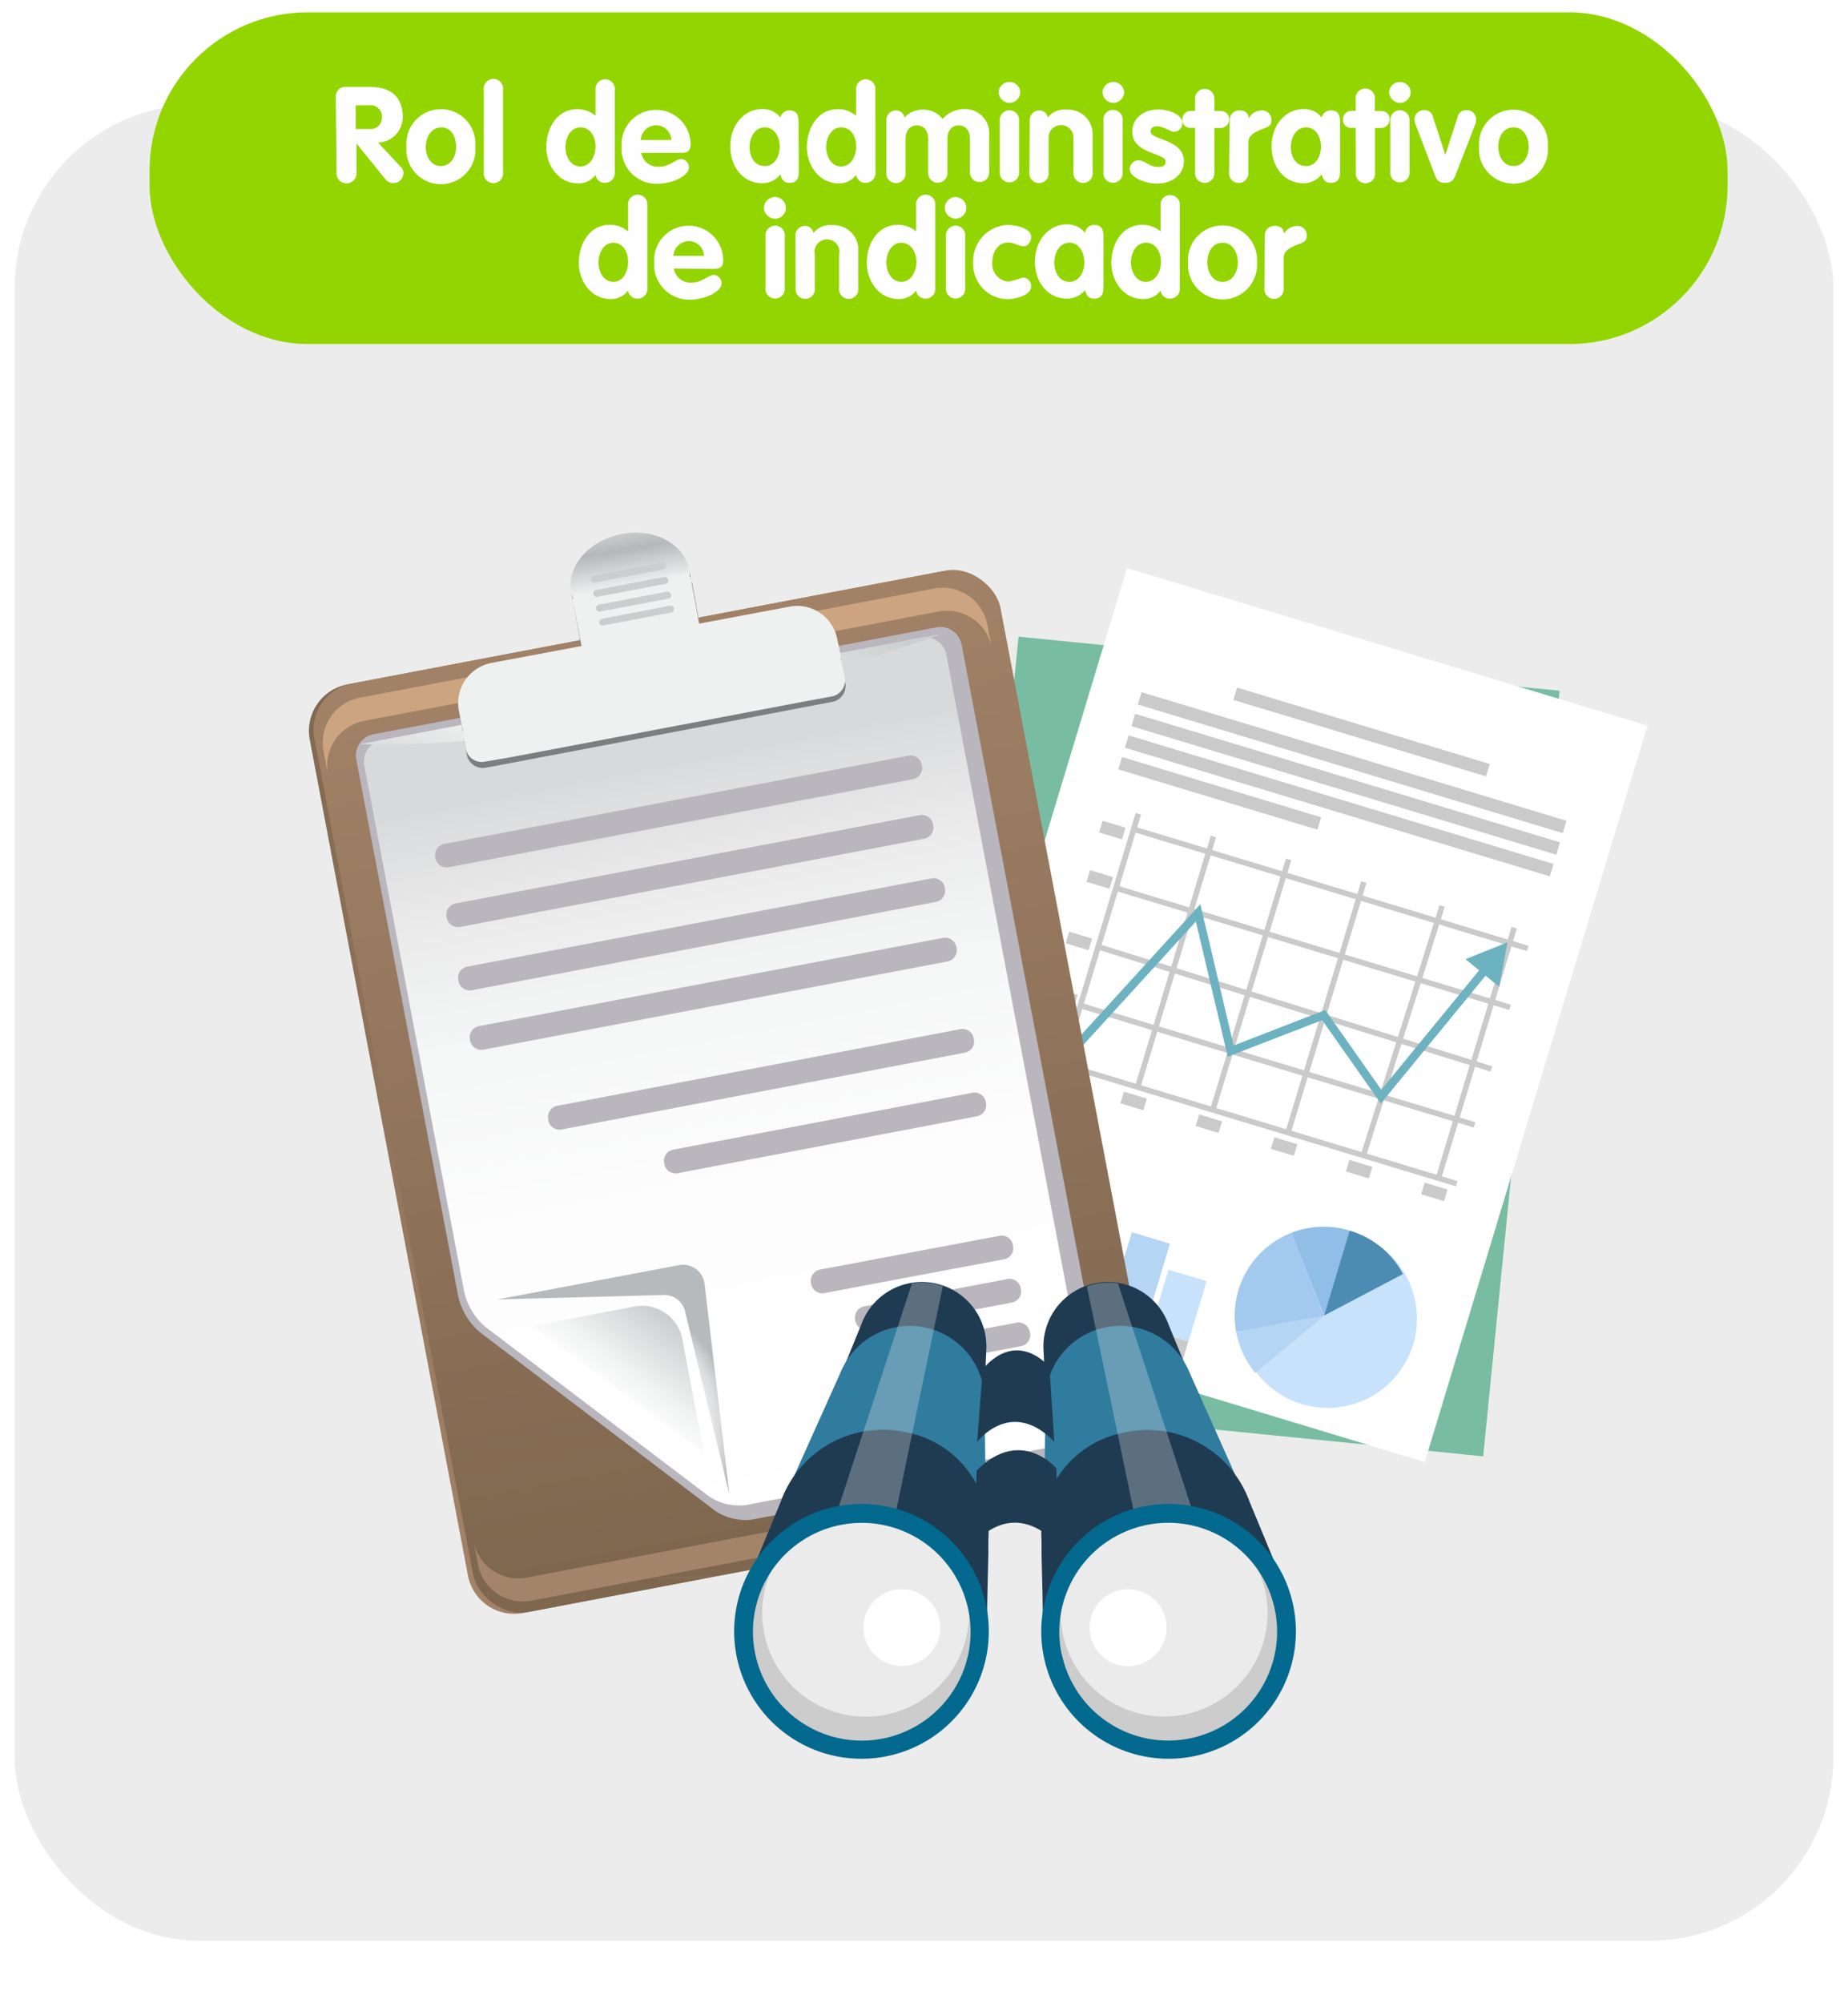 <svg xmlns="http://www.w3.org/2000/svg" xmlns:xlink="http://www.w3.org/1999/xlink" viewBox="0 0 217.72 235.83"><defs><style>.cls-1{mask:url(#mask);filter:url(#luminosity-noclip-5);}.cls-12,.cls-14,.cls-18,.cls-2,.cls-20,.cls-4,.cls-51,.cls-52,.cls-53,.cls-6,.cls-8{mix-blend-mode:multiply;}.cls-2{fill:url(#radial-gradient);}.cls-3{mask:url(#mask-2);filter:url(#luminosity-noclip-6);}.cls-4{fill:url(#radial-gradient-2);}.cls-5{mask:url(#mask-3);filter:url(#luminosity-noclip-7);}.cls-6{fill:url(#radial-gradient-3);}.cls-7{mask:url(#mask-4);filter:url(#luminosity-noclip-8);}.cls-8{fill:url(#radial-gradient-4);}.cls-9{fill:none;}.cls-10{isolation:isolate;}.cls-11{mask:url(#mask-5);}.cls-12{fill:url(#Degradado_sin_nombre_153);}.cls-13{mask:url(#mask-6);}.cls-14{fill:url(#Degradado_sin_nombre_151);}.cls-15{fill:#ececec;}.cls-16{clip-path:url(#clip-path);}.cls-17{mask:url(#mask-7);}.cls-18{fill:url(#Degradado_sin_nombre_153-2);}.cls-19{mask:url(#mask-8);}.cls-20{fill:url(#Degradado_sin_nombre_151-2);}.cls-21{fill:#93d500;}.cls-22{fill:#fefefe;}.cls-23{fill:#78bda3;}.cls-23,.cls-24,.cls-32,.cls-33,.cls-34,.cls-35{fill-rule:evenodd;}.cls-24,.cls-60{fill:#fff;}.cls-25{fill:#cacaca;}.cls-26{fill:#6db2c0;}.cls-27,.cls-35{fill:#4d8cb2;}.cls-28,.cls-34{fill:#90bee7;}.cls-29,.cls-33{fill:#a4c9ee;}.cls-30,.cls-32{fill:#b5d5f4;}.cls-31{fill:#c7e2fa;}.cls-36{fill:url(#linear-gradient);}.cls-37{fill:url(#linear-gradient-2);}.cls-38{fill:url(#linear-gradient-3);}.cls-39{fill:url(#linear-gradient-4);}.cls-40{fill:#bab6be;}.cls-41{fill:url(#linear-gradient-5);}.cls-42{fill:url(#linear-gradient-6);}.cls-43{fill:url(#radial-gradient-5);}.cls-44{fill:url(#linear-gradient-7);}.cls-45{fill:url(#linear-gradient-8);}.cls-46{fill:url(#linear-gradient-9);}.cls-47{fill:url(#linear-gradient-10);}.cls-48{fill:url(#linear-gradient-11);}.cls-49{fill:url(#linear-gradient-12);}.cls-50{fill:url(#linear-gradient-13);}.cls-51{fill:url(#radial-gradient-6);}.cls-52{fill:url(#radial-gradient-7);}.cls-53{fill:url(#radial-gradient-8);}.cls-54{fill:#1f3b51;}.cls-55{fill:#307c9e;}.cls-56,.cls-58{fill:#ebebeb;}.cls-56{opacity:0.3;}.cls-57{fill:#ccc;}.cls-59{fill:#03698e;}.cls-61{filter:url(#luminosity-noclip-4);}.cls-62{filter:url(#luminosity-noclip-3);}.cls-63{filter:url(#luminosity-noclip-2);}.cls-64{filter:url(#luminosity-noclip);}</style><filter id="luminosity-noclip" x="102.72" y="-8574.67" width="114.57" height="32766" filterUnits="userSpaceOnUse" color-interpolation-filters="sRGB"><feFlood flood-color="#fff" result="bg"/><feBlend in="SourceGraphic" in2="bg"/></filter><mask id="mask" x="102.72" y="-8574.67" width="114.57" height="32766" maskUnits="userSpaceOnUse"><g class="cls-64"/></mask><radialGradient id="radial-gradient" cx="-244.69" cy="267.28" r="39.98" gradientTransform="matrix(1, 0.3, -1.03, 0.13, 678.99, 264.15)" gradientUnits="userSpaceOnUse"><stop offset="0.5" stop-color="#a6a6a6"/><stop offset="0.6" stop-color="#a3a3a3"/><stop offset="0.67" stop-color="#999"/><stop offset="0.75" stop-color="#888"/><stop offset="0.81" stop-color="#707070"/><stop offset="0.88" stop-color="#515151"/><stop offset="0.94" stop-color="#2c2c2c"/><stop offset="1"/></radialGradient><filter id="luminosity-noclip-2" x="0.45" y="-8574.67" width="114.57" height="32766" filterUnits="userSpaceOnUse" color-interpolation-filters="sRGB"><feFlood flood-color="#fff" result="bg"/><feBlend in="SourceGraphic" in2="bg"/></filter><mask id="mask-2" x="0.45" y="-8574.67" width="114.57" height="32766" maskUnits="userSpaceOnUse"><g class="cls-63"/></mask><radialGradient id="radial-gradient-2" cx="77.2" cy="-486.03" r="39.98" gradientTransform="matrix(-1, 0.3, 1.03, 0.13, 635.44, 264.15)" xlink:href="#radial-gradient"/><filter id="luminosity-noclip-3" x="107.68" y="-8574.67" width="92.69" height="32766" filterUnits="userSpaceOnUse" color-interpolation-filters="sRGB"><feFlood flood-color="#fff" result="bg"/><feBlend in="SourceGraphic" in2="bg"/></filter><mask id="mask-3" x="107.68" y="-8574.67" width="92.69" height="32766" maskUnits="userSpaceOnUse"><g class="cls-62"/></mask><radialGradient id="radial-gradient-3" cx="-364.39" cy="-913.54" r="33.28" gradientTransform="matrix(0.97, 0.3, -1, 0.13, -408.37, 264.15)" xlink:href="#radial-gradient"/><filter id="luminosity-noclip-4" x="25.66" y="-8574.67" width="92.69" height="32766" filterUnits="userSpaceOnUse" color-interpolation-filters="sRGB"><feFlood flood-color="#fff" result="bg"/><feBlend in="SourceGraphic" in2="bg"/></filter><mask id="mask-4" x="25.66" y="-8574.67" width="92.69" height="32766" maskUnits="userSpaceOnUse"><g class="cls-61"/></mask><radialGradient id="radial-gradient-4" cx="-692.13" cy="-146.55" r="33.28" gradientTransform="matrix(-0.97, 0.3, 1, 0.13, -450.69, 264.15)" xlink:href="#radial-gradient"/><filter id="luminosity-noclip-5" x="102.72" y="212.25" width="114.57" height="25.94" filterUnits="userSpaceOnUse" color-interpolation-filters="sRGB"><feFlood flood-color="#fff" result="bg"/><feBlend in="SourceGraphic" in2="bg"/></filter><mask id="mask-5" x="102.72" y="212.25" width="114.57" height="25.94" maskUnits="userSpaceOnUse"><g class="cls-1"><path class="cls-2" d="M217.28,230.05c-.54,6.65-26.63,9.88-58.27,7.21s-56.83-10.21-56.28-16.87,26.65-9.87,58.26-7.2S217.83,223.41,217.28,230.05Z"/></g></mask><radialGradient id="Degradado_sin_nombre_153" cx="-244.69" cy="267.28" r="39.98" gradientTransform="matrix(1, 0.3, -1.03, 0.13, 678.99, 264.15)" gradientUnits="userSpaceOnUse"><stop offset="0" stop-color="#3c3c3b"/><stop offset="1" stop-color="#fff" stop-opacity="0"/></radialGradient><filter id="luminosity-noclip-6" x="0.45" y="212.25" width="114.57" height="25.94" filterUnits="userSpaceOnUse" color-interpolation-filters="sRGB"><feFlood flood-color="#fff" result="bg"/><feBlend in="SourceGraphic" in2="bg"/></filter><mask id="mask-6" x="0.45" y="212.25" width="114.57" height="25.94" maskUnits="userSpaceOnUse"><g class="cls-3"><path class="cls-4" d="M.46,230.05c.53,6.65,26.63,9.88,58.26,7.21s56.83-10.21,56.29-16.87-26.66-9.87-58.27-7.2S-.09,223.41.46,230.05Z"/></g></mask><radialGradient id="Degradado_sin_nombre_151" cx="77.2" cy="-486.03" r="39.98" gradientTransform="matrix(-1, 0.3, 1.03, 0.13, 635.44, 264.15)" gradientUnits="userSpaceOnUse"><stop offset="0" stop-color="#3c3c3b"/><stop offset="0" stop-color="#3d3d3c"/><stop offset="1" stop-color="#fff" stop-opacity="0"/></radialGradient><clipPath id="clip-path"><rect class="cls-9" x="30.98" y="40.7" width="163.4" height="10.43"/></clipPath><filter id="luminosity-noclip-7" x="107.68" y="28.21" width="92.69" height="21.6" filterUnits="userSpaceOnUse" color-interpolation-filters="sRGB"><feFlood flood-color="#fff" result="bg"/><feBlend in="SourceGraphic" in2="bg"/></filter><mask id="mask-7" x="107.68" y="28.21" width="92.69" height="21.6" maskUnits="userSpaceOnUse"><g class="cls-5"><path class="cls-6" d="M200.36,43c-.44,5.53-21.55,8.22-47.14,6s-46-8.51-45.53-14,21.56-8.22,47.13-6S200.8,37.49,200.36,43Z"/></g></mask><radialGradient id="Degradado_sin_nombre_153-2" cx="-364.39" cy="-913.54" r="33.28" gradientTransform="matrix(0.97, 0.3, -1, 0.13, -408.37, 264.15)" xlink:href="#Degradado_sin_nombre_153"/><filter id="luminosity-noclip-8" x="25.66" y="28.21" width="92.69" height="21.6" filterUnits="userSpaceOnUse" color-interpolation-filters="sRGB"><feFlood flood-color="#fff" result="bg"/><feBlend in="SourceGraphic" in2="bg"/></filter><mask id="mask-8" x="25.66" y="28.21" width="92.69" height="21.6" maskUnits="userSpaceOnUse"><g class="cls-7"><path class="cls-8" d="M25.67,43c.43,5.53,21.54,8.22,47.13,6s46-8.51,45.54-14S96.77,26.77,71.2,29,25.22,37.49,25.67,43Z"/></g></mask><radialGradient id="Degradado_sin_nombre_151-2" cx="-692.13" cy="-146.55" r="33.28" gradientTransform="matrix(-0.97, 0.3, 1, 0.13, -450.69, 264.15)" xlink:href="#Degradado_sin_nombre_151"/><linearGradient id="linear-gradient" x1="-3659.46" y1="-816.25" x2="-3659.46" y2="-1111.35" gradientTransform="translate(1508.18 227.21) rotate(-10.76) scale(0.38)" gradientUnits="userSpaceOnUse"><stop offset="0.01" stop-color="#a38368"/><stop offset="1" stop-color="#7f674f"/></linearGradient><linearGradient id="linear-gradient-2" x1="-3658.99" y1="-816.25" x2="-3658.99" y2="-1111.35" gradientTransform="translate(1465.15 490.8) scale(0.38)" gradientUnits="userSpaceOnUse"><stop offset="0" stop-color="#7f674f"/><stop offset="1" stop-color="#a38368"/></linearGradient><linearGradient id="linear-gradient-3" x1="-3728.62" y1="-829.89" x2="-3728.62" y2="-1125.02" gradientTransform="matrix(0.36, -0.07, 0.07, 0.36, 1487.98, 225)" gradientUnits="userSpaceOnUse"><stop offset="0.01" stop-color="#c59e7c"/><stop offset="1" stop-color="#cca47f"/></linearGradient><linearGradient id="linear-gradient-4" x1="-3728.62" y1="-829.43" x2="-3728.62" y2="-1124.52" gradientTransform="matrix(0.36, -0.07, 0.07, 0.36, 1488.05, 225.38)" gradientUnits="userSpaceOnUse"><stop offset="0.01" stop-color="#a38368"/><stop offset="1" stop-color="#be9a7b"/></linearGradient><linearGradient id="linear-gradient-5" x1="1870.55" y1="-30.41" x2="1870.55" y2="73.82" gradientTransform="matrix(-0.82, 0.16, -0.17, -0.91, 1627.34, -143.44)" gradientUnits="userSpaceOnUse"><stop offset="0" stop-color="#fff"/><stop offset="0.47" stop-color="#fdfdfd"/><stop offset="0.7" stop-color="#f5f6f6"/><stop offset="0.87" stop-color="#e9e9ea"/><stop offset="1" stop-color="#d8d9da"/></linearGradient><linearGradient id="linear-gradient-6" x1="-185.11" y1="505.28" x2="-175.97" y2="496.13" gradientTransform="matrix(0.82, -0.16, 0.17, 0.91, 137.74, -324.93)" gradientUnits="userSpaceOnUse"><stop offset="0" stop-color="#fff"/><stop offset="0.33" stop-color="#f2f3f3"/><stop offset="0.93" stop-color="#d0d3d4"/><stop offset="1" stop-color="#cccfd0"/></linearGradient><radialGradient id="radial-gradient-5" cx="1595.34" cy="-23.15" r="11.96" gradientTransform="matrix(-1.15, 0.22, -0.24, -1.27, 1901.53, -212.22)" gradientUnits="userSpaceOnUse"><stop offset="0" stop-color="#fff"/><stop offset="0.48" stop-color="#fdfdfd"/><stop offset="0.65" stop-color="#f6f7f7"/><stop offset="0.78" stop-color="#ebebec"/><stop offset="0.88" stop-color="#dadbdc"/><stop offset="0.96" stop-color="#c4c6c8"/><stop offset="1" stop-color="#b7babc"/></radialGradient><linearGradient id="linear-gradient-7" x1="1849.89" y1="95.03" x2="1894.26" y2="50.65" gradientTransform="matrix(-0.82, 0.16, -0.17, -0.91, 1627.34, -143.44)" gradientUnits="userSpaceOnUse"><stop offset="0" stop-color="#cccfd0"/><stop offset="0.47" stop-color="#fff"/><stop offset="0.65" stop-color="#f2f3f3"/><stop offset="0.97" stop-color="#d0d3d4"/><stop offset="1" stop-color="#cccfd0"/></linearGradient><linearGradient id="linear-gradient-8" x1="-3182.66" y1="-1694.14" x2="-3182.66" y2="-1590.27" gradientTransform="matrix(0.23, -0.04, 0.04, 0.23, 866.01, 308.87)" gradientUnits="userSpaceOnUse"><stop offset="0" stop-color="#cccdcf"/><stop offset="0.28" stop-color="#9a9da0"/><stop offset="0.55" stop-color="#eeeeef"/><stop offset="0.82" stop-color="#9a9da0"/><stop offset="1" stop-color="#7d7e80"/></linearGradient><linearGradient id="linear-gradient-9" x1="-3182.66" y1="-1695.08" x2="-3182.66" y2="-1591.21" gradientTransform="matrix(0.23, -0.04, 0.04, 0.23, 865.93, 308.41)" gradientUnits="userSpaceOnUse"><stop offset="0" stop-color="#e5e5e6"/><stop offset="0.28" stop-color="#9a9da0"/><stop offset="0.55" stop-color="#f8f8f8"/><stop offset="0.82" stop-color="#b5b8ba"/><stop offset="1" stop-color="#eff0f0"/></linearGradient><linearGradient id="linear-gradient-10" x1="-4669.88" y1="-1975.3" x2="-4669.88" y2="-1964.51" gradientTransform="matrix(0.16, -0.03, 0.03, 0.16, 903.14, 245.72)" gradientUnits="userSpaceOnUse"><stop offset="0" stop-color="#cccdcf"/><stop offset="0.28" stop-color="#9a9da0"/><stop offset="0.55" stop-color="#eeeeef"/><stop offset="0.82" stop-color="#9a9da0"/><stop offset="1" stop-color="#dcddde"/></linearGradient><linearGradient id="linear-gradient-11" x1="-4669.88" y1="-1972.01" x2="-4669.88" y2="-1961.23" gradientTransform="matrix(0.16, -0.03, 0.03, 0.16, 903.35, 246.87)" xlink:href="#linear-gradient-10"/><linearGradient id="linear-gradient-12" x1="-4669.88" y1="-1968.72" x2="-4669.88" y2="-1957.95" gradientTransform="matrix(0.16, -0.03, 0.03, 0.16, 903.57, 248.02)" xlink:href="#linear-gradient-10"/><linearGradient id="linear-gradient-13" x1="-4669.88" y1="-1965.43" x2="-4669.88" y2="-1954.65" gradientTransform="matrix(0.16, -0.03, 0.03, 0.16, 903.79, 249.17)" xlink:href="#linear-gradient-10"/><radialGradient id="radial-gradient-6" cx="514.3" cy="-3888.73" fx="478.699" fy="-3897.126" r="57.83" gradientTransform="translate(-330.96 607.47) scale(0.81 0.11)" gradientUnits="userSpaceOnUse"><stop offset="0" stop-color="#666"/><stop offset="0.25" stop-color="#838383" stop-opacity="0.79"/><stop offset="0.78" stop-color="#cdcdcd" stop-opacity="0.25"/><stop offset="1" stop-color="#efefef" stop-opacity="0"/></radialGradient><radialGradient id="radial-gradient-7" cx="-303.98" cy="-3750.73" fx="-322.881" fy="-3750.732" r="30.7" gradientTransform="translate(349.32 607.47) scale(0.67 0.11)" xlink:href="#radial-gradient-6"/><radialGradient id="radial-gradient-8" cx="9680.61" cy="-3750.73" fx="9661.713" fy="-3750.732" r="30.7" gradientTransform="matrix(-0.67, 0, 0, 0.11, 6565.62, 607.47)" xlink:href="#radial-gradient-6"/></defs><g class="cls-10"><g id="Capa_1" data-name="Capa 1"><g class="cls-11"><path class="cls-12" d="M217.28,230.05c-.54,6.65-26.63,9.88-58.27,7.21s-56.83-10.21-56.28-16.87,26.65-9.87,58.26-7.2S217.83,223.41,217.28,230.05Z"/></g><g class="cls-13"><path class="cls-14" d="M.46,230.05c.53,6.65,26.63,9.88,58.26,7.21s56.83-10.21,56.29-16.87-26.66-9.87-58.27-7.2S-.09,223.41.46,230.05Z"/></g><rect class="cls-15" x="1.72" y="12.31" width="214.28" height="216.19" rx="21.6"/><g class="cls-16"><g class="cls-17"><path class="cls-18" d="M200.36,43c-.44,5.53-21.55,8.22-47.14,6s-46-8.51-45.53-14,21.56-8.22,47.13-6S200.8,37.49,200.36,43Z"/></g><g class="cls-19"><path class="cls-20" d="M25.67,43c.43,5.53,21.54,8.22,47.13,6s46-8.51,45.54-14S96.77,26.77,71.2,29,25.22,37.49,25.67,43Z"/></g></g><rect class="cls-21" x="17.62" y="1.45" width="185.91" height="39.06" rx="18.64"/><path class="cls-22" d="M39.56,11.46a1.12,1.12,0,0,1,1.21-1.23h2.77c2.42,0,3.91,1.09,3.91,3.56a3,3,0,0,1-2.91,3l2.68,2.87a1,1,0,0,1,.31.69,1.19,1.19,0,0,1-2.09.8L42,16.89h0V20.3a1.18,1.18,0,1,1-2.35,0Zm2.35,3.73h1.63A1.34,1.34,0,0,0,45,13.79a1.32,1.32,0,0,0-1.46-1.39H41.91Z"/><path class="cls-22" d="M56,17.27a4.07,4.07,0,1,1-8.11,0,4.07,4.07,0,1,1,8.11,0Zm-5.85,0c0,1.08.57,2.28,1.79,2.28s1.8-1.2,1.8-2.28S53.21,15,52,15,50.17,16.18,50.17,17.27Z"/><path class="cls-22" d="M57,10.58a1.14,1.14,0,1,1,2.26,0v9.69a1.14,1.14,0,1,1-2.26,0Z"/><path class="cls-22" d="M72.43,20.27a1.15,1.15,0,0,1-1.14,1.26,1.08,1.08,0,0,1-1.13-.94,2.45,2.45,0,0,1-2.08,1c-2.28,0-3.72-2.12-3.72-4.26s1.21-4.48,3.65-4.48a3.27,3.27,0,0,1,2.15.78V10.58a1.14,1.14,0,1,1,2.27,0ZM68.38,15c-1.18,0-1.76,1.25-1.76,2.32s.58,2.28,1.76,2.28,1.78-1.26,1.78-2.36S69.6,15,68.38,15Z"/><path class="cls-22" d="M75.54,18a2,2,0,0,0,2.14,1.63c1.16,0,2-.91,2.56-.91a1,1,0,0,1,.93,1c0,1-2,1.92-3.7,1.92a4.11,4.11,0,0,1-4.24-4.35A4.07,4.07,0,1,1,81.36,17c0,.68-.3,1-1,1Zm3.55-1.51a1.79,1.79,0,0,0-1.81-1.74,1.83,1.83,0,0,0-1.79,1.74Z"/><path class="cls-22" d="M94.11,20.05c0,.58,0,1.48-1.08,1.48-.66,0-.93-.36-1.09-1a2.71,2.71,0,0,1-2.15,1.05c-2.13,0-3.75-1.81-3.75-4.35s1.67-4.39,3.75-4.39a2.58,2.58,0,0,1,2.15,1A1.08,1.08,0,0,1,93,13c1.08,0,1.08.9,1.08,1.48Zm-4-.5c1.18,0,1.75-1.2,1.75-2.28S91.3,15,90.1,15s-1.79,1.23-1.79,2.32S88.87,19.55,90.1,19.55Z"/><path class="cls-22" d="M103.14,20.27A1.14,1.14,0,0,1,102,21.53a1.1,1.1,0,0,1-1.14-.94,2.45,2.45,0,0,1-2.07,1c-2.28,0-3.73-2.12-3.73-4.26s1.21-4.48,3.65-4.48a3.23,3.23,0,0,1,2.15.78V10.58a1.14,1.14,0,1,1,2.27,0ZM99.1,15c-1.18,0-1.77,1.25-1.77,2.32s.59,2.28,1.77,2.28,1.77-1.26,1.77-2.36S100.31,15,99.1,15Z"/><path class="cls-22" d="M104.43,14.23A1.14,1.14,0,0,1,105.56,13a1,1,0,0,1,1,.85,2.79,2.79,0,0,1,2.1-.94A2.88,2.88,0,0,1,111.05,14a3.39,3.39,0,0,1,2.39-1.15,2.84,2.84,0,0,1,3.1,3v4.34a1.14,1.14,0,1,1-2.27,0V16.32c0-.91-.5-1.56-1.32-1.56s-1.33.65-1.33,1.56v3.95a1.14,1.14,0,1,1-2.27,0V16.32c0-.91-.5-1.56-1.32-1.56s-1.34.65-1.34,1.56v3.95a1.14,1.14,0,1,1-2.26,0Z"/><path class="cls-22" d="M120.2,10.82a1.3,1.3,0,0,1-1.27,1.3,1.33,1.33,0,0,1-1.28-1.3,1.28,1.28,0,0,1,2.55,0Zm-2.41,3.41a1.14,1.14,0,1,1,2.27,0v6a1.14,1.14,0,1,1-2.27,0Z"/><path class="cls-22" d="M121.32,14.23A1.14,1.14,0,0,1,122.45,13a1,1,0,0,1,1,.84,2.42,2.42,0,0,1,2.18-.93,2.9,2.9,0,0,1,3.1,3v4.34a1.14,1.14,0,1,1-2.26,0V16.32a1.47,1.47,0,1,0-2.93,0v3.95a1.14,1.14,0,1,1-2.26,0Z"/><path class="cls-22" d="M132.44,10.82a1.3,1.3,0,0,1-1.28,1.3,1.32,1.32,0,0,1-1.27-1.3,1.28,1.28,0,0,1,2.55,0ZM130,14.23a1.14,1.14,0,1,1,2.26,0v6a1.14,1.14,0,1,1-2.26,0Z"/><path class="cls-22" d="M138.32,15.52c-.43,0-1.29-.66-2-.66-.41,0-.77.19-.77.63,0,1,3.93.9,3.93,3.48,0,1.51-1.27,2.65-3.22,2.65-1.28,0-3.17-.72-3.17-1.74a1.07,1.07,0,0,1,1-1c.88,0,1.27.77,2.34.77.7,0,.9-.22.9-.64,0-1-3.93-.88-3.93-3.48,0-1.57,1.27-2.64,3.06-2.64,1.12,0,2.84.52,2.84,1.63A1,1,0,0,1,138.32,15.52Z"/><path class="cls-22" d="M140.8,15.05h-.5a.91.91,0,0,1-1-1,1,1,0,0,1,1-1h.5V11.71a1.14,1.14,0,1,1,2.27,0v1.36h.64c.58,0,1.09.26,1.09,1a1,1,0,0,1-1.09,1h-.64v5.22a1.14,1.14,0,1,1-2.27,0Z"/><path class="cls-22" d="M144.87,14.1A1.12,1.12,0,0,1,146,13c.6,0,1.1.22,1.1.95h0a1.8,1.8,0,0,1,1.59-.95,1.1,1.1,0,0,1,1.1,1.21c0,.74-.68.79-1.35,1.1s-1.37.62-1.37,1.51v3.48a1.14,1.14,0,1,1-2.27,0Z"/><path class="cls-22" d="M157.88,20.05c0,.58,0,1.48-1.08,1.48-.66,0-.93-.36-1.09-1a2.71,2.71,0,0,1-2.15,1.05c-2.13,0-3.75-1.81-3.75-4.35s1.67-4.39,3.75-4.39a2.58,2.58,0,0,1,2.15,1A1.08,1.08,0,0,1,156.8,13c1.08,0,1.08.9,1.08,1.48Zm-4-.5c1.18,0,1.75-1.2,1.75-2.28S155.07,15,153.87,15s-1.79,1.23-1.79,2.32S152.64,19.55,153.87,19.55Z"/><path class="cls-22" d="M159.72,15.05h-.5a.92.92,0,0,1-1-1,1,1,0,0,1,1-1h.5V11.71a1.14,1.14,0,1,1,2.26,0v1.36h.65c.58,0,1.08.26,1.08,1a1,1,0,0,1-1.08,1H162v5.22a1.14,1.14,0,1,1-2.26,0Z"/><path class="cls-22" d="M166.2,10.82a1.3,1.3,0,0,1-1.28,1.3,1.33,1.33,0,0,1-1.27-1.3,1.28,1.28,0,0,1,2.55,0Zm-2.41,3.41a1.14,1.14,0,1,1,2.27,0v6a1.14,1.14,0,1,1-2.27,0Z"/><path class="cls-22" d="M166.8,14.73a1.66,1.66,0,0,1-.15-.66,1.1,1.1,0,0,1,1.18-1.1,1,1,0,0,1,1,.8l1.45,4.47h0l1.45-4.47a1,1,0,0,1,1-.8,1.09,1.09,0,0,1,1.18,1.1,1.63,1.63,0,0,1-.14.66l-2.28,5.86c-.22.58-.45.94-1.23.94s-1-.36-1.22-.94Z"/><path class="cls-22" d="M182.37,17.27a4.07,4.07,0,1,1-8.12,0,4.07,4.07,0,1,1,8.12,0Zm-5.85,0c0,1.08.56,2.28,1.79,2.28s1.79-1.2,1.79-2.28S179.55,15,178.31,15,176.52,16.18,176.52,17.27Z"/><path class="cls-22" d="M76.27,33.9a1.14,1.14,0,0,1-1.13,1.26A1.08,1.08,0,0,1,74,34.21a2.46,2.46,0,0,1-2.08,1c-2.28,0-3.73-2.12-3.73-4.26s1.21-4.48,3.65-4.48a3.28,3.28,0,0,1,2.16.78V24.21a1.14,1.14,0,1,1,2.26,0Zm-4-5.32c-1.18,0-1.76,1.25-1.76,2.32s.58,2.28,1.76,2.28S74,31.92,74,30.82,73.44,28.58,72.23,28.58Z"/><path class="cls-22" d="M79.38,31.63a2,2,0,0,0,2.14,1.64c1.17,0,2-.91,2.57-.91a1,1,0,0,1,.92,1c0,1-2,1.92-3.69,1.92a4.12,4.12,0,0,1-4.25-4.35,4.07,4.07,0,1,1,8.13-.27c0,.67-.3,1-1,1Zm3.56-1.51a1.8,1.8,0,0,0-1.81-1.73,1.84,1.84,0,0,0-1.8,1.73Z"/><path class="cls-22" d="M92.59,24.45a1.29,1.29,0,0,1-1.27,1.3A1.33,1.33,0,0,1,90,24.45a1.31,1.31,0,0,1,1.28-1.25A1.29,1.29,0,0,1,92.59,24.45Zm-2.4,3.41a1.14,1.14,0,1,1,2.26,0v6a1.14,1.14,0,1,1-2.26,0Z"/><path class="cls-22" d="M93.71,27.86a1.14,1.14,0,0,1,1.13-1.26,1,1,0,0,1,1,.83,2.46,2.46,0,0,1,2.19-.92,2.9,2.9,0,0,1,3.09,3V33.9a1.14,1.14,0,1,1-2.26,0V30A1.47,1.47,0,1,0,96,30V33.9a1.14,1.14,0,1,1-2.26,0Z"/><path class="cls-22" d="M110.19,33.9a1.14,1.14,0,0,1-1.13,1.26,1.08,1.08,0,0,1-1.13-.95,2.46,2.46,0,0,1-2.08,1c-2.28,0-3.73-2.12-3.73-4.26s1.21-4.48,3.65-4.48a3.28,3.28,0,0,1,2.16.78V24.21a1.14,1.14,0,1,1,2.26,0Zm-4-5.32c-1.18,0-1.76,1.25-1.76,2.32s.58,2.28,1.76,2.28,1.78-1.26,1.78-2.36S107.36,28.58,106.15,28.58Z"/><path class="cls-22" d="M113.85,24.45a1.29,1.29,0,0,1-1.27,1.3,1.32,1.32,0,0,1-1.27-1.3,1.3,1.3,0,0,1,1.27-1.25A1.29,1.29,0,0,1,113.85,24.45Zm-2.4,3.41a1.14,1.14,0,1,1,2.26,0v6a1.14,1.14,0,1,1-2.26,0Z"/><path class="cls-22" d="M120.6,29c-.56,0-1.07-.44-1.79-.44-1.29,0-1.9,1.15-1.9,2.32a2.08,2.08,0,0,0,1.9,2.28,12.61,12.61,0,0,0,1.68-.48,1,1,0,0,1,1,1c0,1.16-2,1.55-2.77,1.55a4.11,4.11,0,0,1-4.06-4.35,4.22,4.22,0,0,1,4.06-4.39c.9,0,2.77.33,2.77,1.43C121.47,28.41,121.14,29,120.6,29Z"/><path class="cls-22" d="M130,33.68c0,.58,0,1.48-1.08,1.48-.67,0-.93-.36-1.09-1a2.71,2.71,0,0,1-2.16,1c-2.12,0-3.74-1.81-3.74-4.35s1.67-4.39,3.74-4.39a2.6,2.6,0,0,1,2.16,1,1.08,1.08,0,0,1,1.09-.94c1.08,0,1.08.9,1.08,1.48Zm-4-.5c1.18,0,1.75-1.2,1.75-2.28s-.55-2.32-1.75-2.32-1.79,1.23-1.79,2.32S124.75,33.18,126,33.18Z"/><path class="cls-22" d="M139,33.9a1.14,1.14,0,0,1-1.14,1.26,1.09,1.09,0,0,1-1.13-.95,2.43,2.43,0,0,1-2.07,1c-2.29,0-3.73-2.12-3.73-4.26s1.21-4.48,3.65-4.48a3.27,3.27,0,0,1,2.15.78V24.21a1.14,1.14,0,1,1,2.27,0ZM135,28.58c-1.18,0-1.76,1.25-1.76,2.32s.58,2.28,1.76,2.28,1.78-1.26,1.78-2.36S136.19,28.58,135,28.58Z"/><path class="cls-22" d="M148.09,30.9a4.07,4.07,0,1,1-8.12,0,4.07,4.07,0,1,1,8.12,0Zm-5.85,0c0,1.08.57,2.28,1.79,2.28s1.8-1.2,1.8-2.28-.55-2.32-1.8-2.32S142.24,29.81,142.24,30.9Z"/><path class="cls-22" d="M149,27.73a1.11,1.11,0,0,1,1.16-1.13c.6,0,1.1.22,1.1.94h0a1.81,1.81,0,0,1,1.59-.94,1.1,1.1,0,0,1,1.1,1.21c0,.74-.67.79-1.35,1.1s-1.37.62-1.37,1.51V33.9a1.14,1.14,0,1,1-2.26,0Z"/><polygon class="cls-23" points="120 74.96 174.58 80.41 183.74 81.33 174.74 171.47 111 165.1 120 74.96"/><polygon class="cls-24" points="132.78 66.89 185.28 82.77 194.09 85.43 167.86 172.14 106.55 153.6 132.78 66.89"/><rect class="cls-25" x="159.64" y="70.63" width="1.52" height="31.1" transform="translate(31.48 214.76) rotate(-73.17)"/><rect class="cls-25" x="158.55" y="63.65" width="1.52" height="52.3" transform="translate(27.22 216.28) rotate(-73.17)"/><rect class="cls-25" x="157.78" y="66.2" width="1.52" height="52.3" transform="translate(24.25 217.35) rotate(-73.17)"/><rect class="cls-25" x="157.01" y="68.74" width="1.52" height="52.3" transform="translate(21.27 218.42) rotate(-73.17)"/><rect class="cls-25" x="142.94" y="81.15" width="1.52" height="24.51" transform="translate(12.69 203.91) rotate(-73.17)"/><rect class="cls-25" x="148.08" y="108.08" width="0.65" height="48.52" transform="translate(-21.24 236.08) rotate(-73.17)"/><rect class="cls-25" x="114.24" y="110.24" width="30.82" height="0.66" transform="translate(-13.72 202.65) rotate(-73.17)"/><rect class="cls-25" x="123.1" y="112.92" width="30.82" height="0.65" transform="translate(-10 213.03) rotate(-73.17)"/><rect class="cls-25" x="131.95" y="115.6" width="30.82" height="0.65" transform="translate(-6.27 223.41) rotate(-73.17)"/><rect class="cls-25" x="140.81" y="118.28" width="30.82" height="0.65" transform="translate(-2.54 233.79) rotate(-73.17)"/><rect class="cls-25" x="149.85" y="121.03" width="30.8" height="0.65" transform="translate(-0.23 242.39) rotate(-72.47)"/><rect class="cls-25" x="158.52" y="123.64" width="30.82" height="0.65" transform="translate(4.92 254.56) rotate(-73.17)"/><polygon class="cls-25" points="127.37 118.08 173.82 132.13 173.63 132.76 127.19 118.71 127.37 118.08"/><polygon class="cls-25" points="129.47 111.16 175.81 125.55 175.61 126.17 129.28 111.79 129.47 111.16"/><rect class="cls-25" x="154.36" y="87.32" width="0.65" height="48.52" transform="translate(3.1 227.34) rotate(-73.17)"/><rect class="cls-25" x="156.46" y="80.39" width="0.65" height="48.52" transform="translate(11.21 224.42) rotate(-73.17)"/><polygon class="cls-26" points="140.79 107.15 124.58 124.91 125.3 125.58 140.89 108.5 144.52 123.87 144.65 124.42 145.17 124.21 155.77 120.11 162.31 129.4 162.68 129.93 163.09 129.43 175.02 114.87 176.63 116.19 177.6 110.95 172.66 112.93 174.26 114.25 162.74 128.31 156.35 119.23 156.13 118.92 155.77 119.06 145.34 123.1 141.63 107.37 141.42 106.47 140.79 107.15"/><rect class="cls-25" x="123.98" y="125.52" width="1.43" height="2.82" transform="translate(-32.9 209.54) rotate(-73.17)"/><rect class="cls-25" x="132.84" y="128.2" width="1.43" height="2.82" transform="translate(-29.2 219.88) rotate(-73.15)"/><rect class="cls-25" x="141.7" y="130.88" width="1.43" height="2.82" transform="translate(-25.47 230.26) rotate(-73.15)"/><rect class="cls-25" x="150.55" y="133.56" width="1.43" height="2.82" transform="translate(-21.74 240.64) rotate(-73.15)"/><rect class="cls-25" x="159.41" y="136.24" width="1.43" height="2.82" transform="translate(-17.99 251.07) rotate(-73.17)"/><rect class="cls-25" x="168.27" y="138.92" width="1.43" height="2.82" transform="translate(-14.26 261.45) rotate(-73.17)"/><rect class="cls-25" x="124.3" y="116.3" width="1.43" height="2.82" transform="matrix(0.29, -0.96, 0.96, 0.29, -23.85, 203.29)"/><rect class="cls-25" x="126.39" y="109.38" width="1.43" height="2.82" transform="translate(-15.71 200.42) rotate(-73.19)"/><rect class="cls-25" x="128.49" y="102.46" width="1.43" height="2.82" transform="matrix(0.29, -0.96, 0.96, 0.29, -7.62, 197.46)"/><rect class="cls-25" x="130.34" y="96.34" width="1.43" height="2.82" transform="translate(-0.43 194.92) rotate(-73.19)"/><rect class="cls-25" x="125.47" y="142.38" width="2.99" height="26.36" transform="translate(-58.7 232.05) rotate(-73.17)"/><rect class="cls-27" x="110.93" y="140.44" width="17.15" height="4.69" transform="translate(-51.77 215.83) rotate(-73.17)"/><rect class="cls-28" x="118.41" y="145.11" width="10.68" height="4.69" transform="translate(-53.21 223.21) rotate(-73.17)"/><rect class="cls-29" x="124.89" y="148.41" width="7.06" height="4.69" transform="translate(-53.05 230.02) rotate(-73.17)"/><rect class="cls-30" x="128.9" y="148.39" width="10.38" height="4.69" transform="translate(-49.01 235.43) rotate(-73.17)"/><rect class="cls-31" x="135.13" y="151.37" width="7.42" height="4.69" transform="translate(-48.49 242.11) rotate(-73.17)"/><circle class="cls-31" cx="155.96" cy="154.93" r="10.5" transform="matrix(0.53, -0.85, 0.85, 0.53, -57.93, 205.7)"/><path class="cls-32" d="M147.89,161.65a10.53,10.53,0,0,1-2.26-4.85L156,154.93Z"/><path class="cls-33" d="M145.63,156.8a10.48,10.48,0,0,1,6.53-11.65l3.8,9.78Z"/><path class="cls-34" d="M152.16,145.15a10.44,10.44,0,0,1,6.84-.26l-3,10Z"/><path class="cls-35" d="M159,144.89l-3,10,9.29-4.88A10.43,10.43,0,0,0,159,144.89Z"/><path class="cls-36" d="M136,170.15a5.56,5.56,0,0,1-4.4,6.48l-70,13.29a5.55,5.55,0,0,1-6.47-4.41L36.49,87.07a5.56,5.56,0,0,1,4.41-6.48l70-13.29a5.54,5.54,0,0,1,6.47,4.41Z"/><rect class="cls-37" x="45.66" y="72.86" width="82.29" height="111.28" rx="5.54" transform="translate(-22.46 18.46) rotate(-10.76)"/><path class="cls-38" d="M110.06,69.29,42.38,82.15a5.37,5.37,0,0,0-4.26,6.27l.51,2.72a5.37,5.37,0,0,1,4.27-6.26L110.58,72a5.37,5.37,0,0,1,6.26,4.26l-.52-2.72A5.37,5.37,0,0,0,110.06,69.29Z"/><path class="cls-39" d="M129.75,172.89,62.06,185.75a5.37,5.37,0,0,1-6.26-4.26l.52,2.71a5.37,5.37,0,0,0,6.26,4.27l67.68-12.86a5.37,5.37,0,0,0,4.26-6.27l-.51-2.71A5.37,5.37,0,0,1,129.75,172.89Z"/><path class="cls-40" d="M129,171.21a2.54,2.54,0,0,0,1.87-3.06L113.31,76a2.56,2.56,0,0,0-2.86-2.16L43.86,86.48A2.55,2.55,0,0,0,42,89.54L54,152.7a7.86,7.86,0,0,0,2.51,4.14l27.69,21a6.39,6.39,0,0,0,4.39,1.08Z"/><path class="cls-41" d="M126.66,169.84a2.55,2.55,0,0,0,1.86-3.06l-17-89.55a2.55,2.55,0,0,0-2.85-2.17L44.8,87.19a2.55,2.55,0,0,0-1.86,3.06l11.75,61.86a7.8,7.8,0,0,0,2.52,4.14l26.26,19.89a6.4,6.4,0,0,0,4.38,1.07Z"/><path class="cls-42" d="M82.91,171,80.43,157.9A4.84,4.84,0,0,0,75,153.78L62.7,156.11Z"/><path class="cls-43" d="M80.77,154.67,85.94,176h0L83,151.1a2.56,2.56,0,0,0-2.86-2.17L58.59,153h0l19.33-.52A2.56,2.56,0,0,1,80.77,154.67Z"/><path class="cls-44" d="M111,74.61l-68.57,13S70.16,89.15,111,74.61Z"/><path class="cls-40" d="M106,159.78a1.34,1.34,0,0,1,1-1.62l12.82-2.44a1.36,1.36,0,0,1,1.52,1.15h0a1.35,1.35,0,0,1-1,1.62l-12.82,2.44a1.35,1.35,0,0,1-1.52-1.15Z"/><path class="cls-40" d="M100.76,155.45a1.36,1.36,0,0,1,1-1.63l17-3.24a1.34,1.34,0,0,1,1.51,1.16h0a1.33,1.33,0,0,1-1,1.61l-17,3.24a1.35,1.35,0,0,1-1.52-1.14Z"/><path class="cls-40" d="M95.56,151.11a1.35,1.35,0,0,1,1-1.62l21.27-4a1.34,1.34,0,0,1,1.51,1.14h0a1.34,1.34,0,0,1-1,1.63l-21.27,4a1.35,1.35,0,0,1-1.52-1.15Z"/><path class="cls-40" d="M64.59,131.83a1.35,1.35,0,0,1,1-1.62l47.63-9.05a1.35,1.35,0,0,1,1.51,1.15h0a1.34,1.34,0,0,1-1,1.62L66.1,133a1.35,1.35,0,0,1-1.51-1.15Z"/><path class="cls-40" d="M78.26,137a1.35,1.35,0,0,1,1-1.63l35.38-6.72a1.35,1.35,0,0,1,1.51,1.15h0a1.34,1.34,0,0,1-1,1.62l-35.38,6.73A1.35,1.35,0,0,1,78.26,137Z"/><path class="cls-40" d="M55.37,122.45a1.35,1.35,0,0,1,1-1.62l54.81-10.42a1.36,1.36,0,0,1,1.51,1.15h0a1.36,1.36,0,0,1-1,1.63L56.89,123.6a1.35,1.35,0,0,1-1.52-1.15Z"/><path class="cls-40" d="M54,115.45a1.35,1.35,0,0,1,1-1.63l54.81-10.41a1.35,1.35,0,0,1,1.51,1.15h0a1.35,1.35,0,0,1-1,1.62L55.56,116.6A1.35,1.35,0,0,1,54,115.45Z"/><path class="cls-40" d="M52.62,108a1.34,1.34,0,0,1,1-1.62l54.8-10.42a1.36,1.36,0,0,1,1.52,1.15h0a1.36,1.36,0,0,1-1,1.63l-54.8,10.41A1.35,1.35,0,0,1,52.62,108Z"/><path class="cls-40" d="M51.29,101a1.35,1.35,0,0,1,1-1.63l54.8-10.41a1.35,1.35,0,0,1,1.52,1.15h0a1.35,1.35,0,0,1-1,1.62L52.8,102.12A1.35,1.35,0,0,1,51.29,101Z"/><path class="cls-45" d="M98.77,75.91a4.82,4.82,0,0,0-5.61-3.82l-10.63,2-1-5.54H81.4a4.22,4.22,0,0,0-.07-.79c-.58-3.06-4.17-5-8-4.22s-6.48,3.8-5.9,6.86a3.93,3.93,0,0,0,.23.76l-.08,0,1,5.54L58,78.77a4.81,4.81,0,0,0-3.81,5.61L54.5,86c0,.22.11.42.17.63a2.15,2.15,0,0,0,0,.43L55,88.87a1.92,1.92,0,0,0,2.24,1.52l2.83-.53,35.15-6.68,2.84-.54a1.92,1.92,0,0,0,1.52-2.24l-.34-1.77a2,2,0,0,0-.13-.42,3.58,3.58,0,0,0-.07-.64Z"/><path class="cls-46" d="M98.64,75.25A4.8,4.8,0,0,0,93,71.43l-10.63,2L81.35,67.9l-.08,0a4.33,4.33,0,0,0-.07-.8c-.58-3.06-4.16-5-8-4.22s-6.48,3.8-5.89,6.86a4.87,4.87,0,0,0,.22.77h-.08l1.06,5.55-10.63,2a4.81,4.81,0,0,0-3.82,5.61l.32,1.65a5.8,5.8,0,0,0,.16.63,2.09,2.09,0,0,0,0,.43l.34,1.77a1.91,1.91,0,0,0,2.24,1.53L60,89.19l35.16-6.67L98,82a1.92,1.92,0,0,0,1.52-2.25L99.16,78a2,2,0,0,0-.13-.41A3.72,3.72,0,0,0,99,76.9Z"/><path class="cls-47" d="M78.44,66.57a.42.42,0,0,1-.33.48l-8,1.53a.4.4,0,0,1-.48-.33h0a.41.41,0,0,1,.33-.47l8-1.53a.41.41,0,0,1,.48.32Z"/><path class="cls-48" d="M78.76,68.26a.4.4,0,0,1-.33.48l-8.05,1.53a.4.4,0,0,1-.48-.33h0a.42.42,0,0,1,.33-.48l8-1.53a.42.42,0,0,1,.48.33Z"/><path class="cls-49" d="M79.08,70a.4.4,0,0,1-.33.48L70.7,72a.41.41,0,0,1-.48-.32h0a.41.41,0,0,1,.33-.48l8-1.53a.41.41,0,0,1,.48.32Z"/><path class="cls-50" d="M79.4,71.65a.4.4,0,0,1-.33.47l-8,1.53a.41.41,0,0,1-.48-.32h0a.41.41,0,0,1,.33-.48l8-1.53a.4.4,0,0,1,.48.33Z"/><path class="cls-51" d="M135.77,191.72c0,3.4-21.1,6.16-47.13,6.16s-47.13-2.76-47.13-6.16,21.1-6.17,47.13-6.17S135.77,188.31,135.77,191.72Z"/><path class="cls-52" d="M166.85,206.83c0,1.81-9.19,3.27-20.53,3.27s-20.53-1.46-20.53-3.27,9.19-3.27,20.53-3.27S166.85,205,166.85,206.83Z"/><path class="cls-53" d="M72.72,206.83c0,1.81,9.19,3.27,20.53,3.27s20.53-1.46,20.53-3.27-9.19-3.27-20.53-3.27S72.72,205,72.72,206.83Z"/><path class="cls-54" d="M111.51,165.65l4.35.91.33-7.44h0A7.6,7.6,0,0,0,101.45,156h0L98.6,163l4.53.95a7.56,7.56,0,0,0,8.38,1.74Z"/><path class="cls-55" d="M116,165.35h0a8.82,8.82,0,0,0-17-3.69h0L87.7,186.83l28.62,6Z"/><path class="cls-54" d="M108.86,192.88l7.31,1.53.27-11.45,0-1.68a12,12,0,0,0-9.9-12.69A12.78,12.78,0,0,0,92,176.76h0l-4.78,11.62,7.6,1.58a12.73,12.73,0,0,0,14.07,2.93Z"/><path class="cls-56" d="M110.15,151.18a7.51,7.51,0,0,0-2.71-.07L103.21,164l-5.57,17,7,1.44L108,166.2l3.08-14.77A6.63,6.63,0,0,0,110.15,151.18Z"/><path class="cls-57" d="M115.12,195a13.89,13.89,0,1,1-10.76-16.43A13.88,13.88,0,0,1,115.12,195Z"/><path class="cls-58" d="M114,192a12.19,12.19,0,1,1-9.52-14A12,12,0,0,1,114,192Z"/><path class="cls-59" d="M98.47,206.77a15,15,0,1,1,17.7-11.59A15,15,0,0,1,98.47,206.77Zm5.67-27.2a12.82,12.82,0,1,0,9.94,15.17A12.84,12.84,0,0,0,104.14,179.57Z"/><path class="cls-60" d="M110.67,192.56a4.52,4.52,0,1,1-3.5-5.35A4.51,4.51,0,0,1,110.67,192.56Z"/><path class="cls-54" d="M127.64,165.65l-4.35.91-.34-7.44h0A7.6,7.6,0,0,1,137.69,156h0l2.85,6.92-4.53.95a7.56,7.56,0,0,1-8.38,1.74Z"/><path class="cls-55" d="M123.17,165.35h0a8.82,8.82,0,0,1,17-3.69h0l11.25,25.18-28.61,6Z"/><path class="cls-54" d="M130.28,192.88l-7.3,1.53L122.71,183l0-1.68a12,12,0,0,1,9.9-12.69,12.77,12.77,0,0,1,14.6,8.17h0L152,188.37,144.35,190a12.73,12.73,0,0,1-14.07,2.93Z"/><path class="cls-56" d="M129,151.18a7.51,7.51,0,0,1,2.71-.07L135.94,164l5.57,17-7,1.44-3.38-16.22-3.08-14.77A7.21,7.21,0,0,1,129,151.18Z"/><path class="cls-57" d="M124,195a13.89,13.89,0,1,0,10.77-16.43A13.89,13.89,0,0,0,124,195Z"/><path class="cls-58" d="M125.15,192a12.18,12.18,0,1,0,9.52-14A12,12,0,0,0,125.15,192Z"/><path class="cls-59" d="M123,195.18a15,15,0,1,1,17.69,11.59A15,15,0,0,1,123,195.18Zm2.09-.44A12.82,12.82,0,1,0,135,179.57,12.84,12.84,0,0,0,125.07,194.74Z"/><path class="cls-60" d="M128.47,192.56a4.53,4.53,0,1,0,3.51-5.35A4.52,4.52,0,0,0,128.47,192.56Z"/><path class="cls-54" d="M114.85,181.69s4.2-5.42,9.62,0V172.9s-4.18-5-9.41.24Z"/><path class="cls-54" d="M115.13,169.75s4-5.25,9.08,0l-.57-8.79s-3.67-4.58-7.87.24Z"/></g></g></svg>